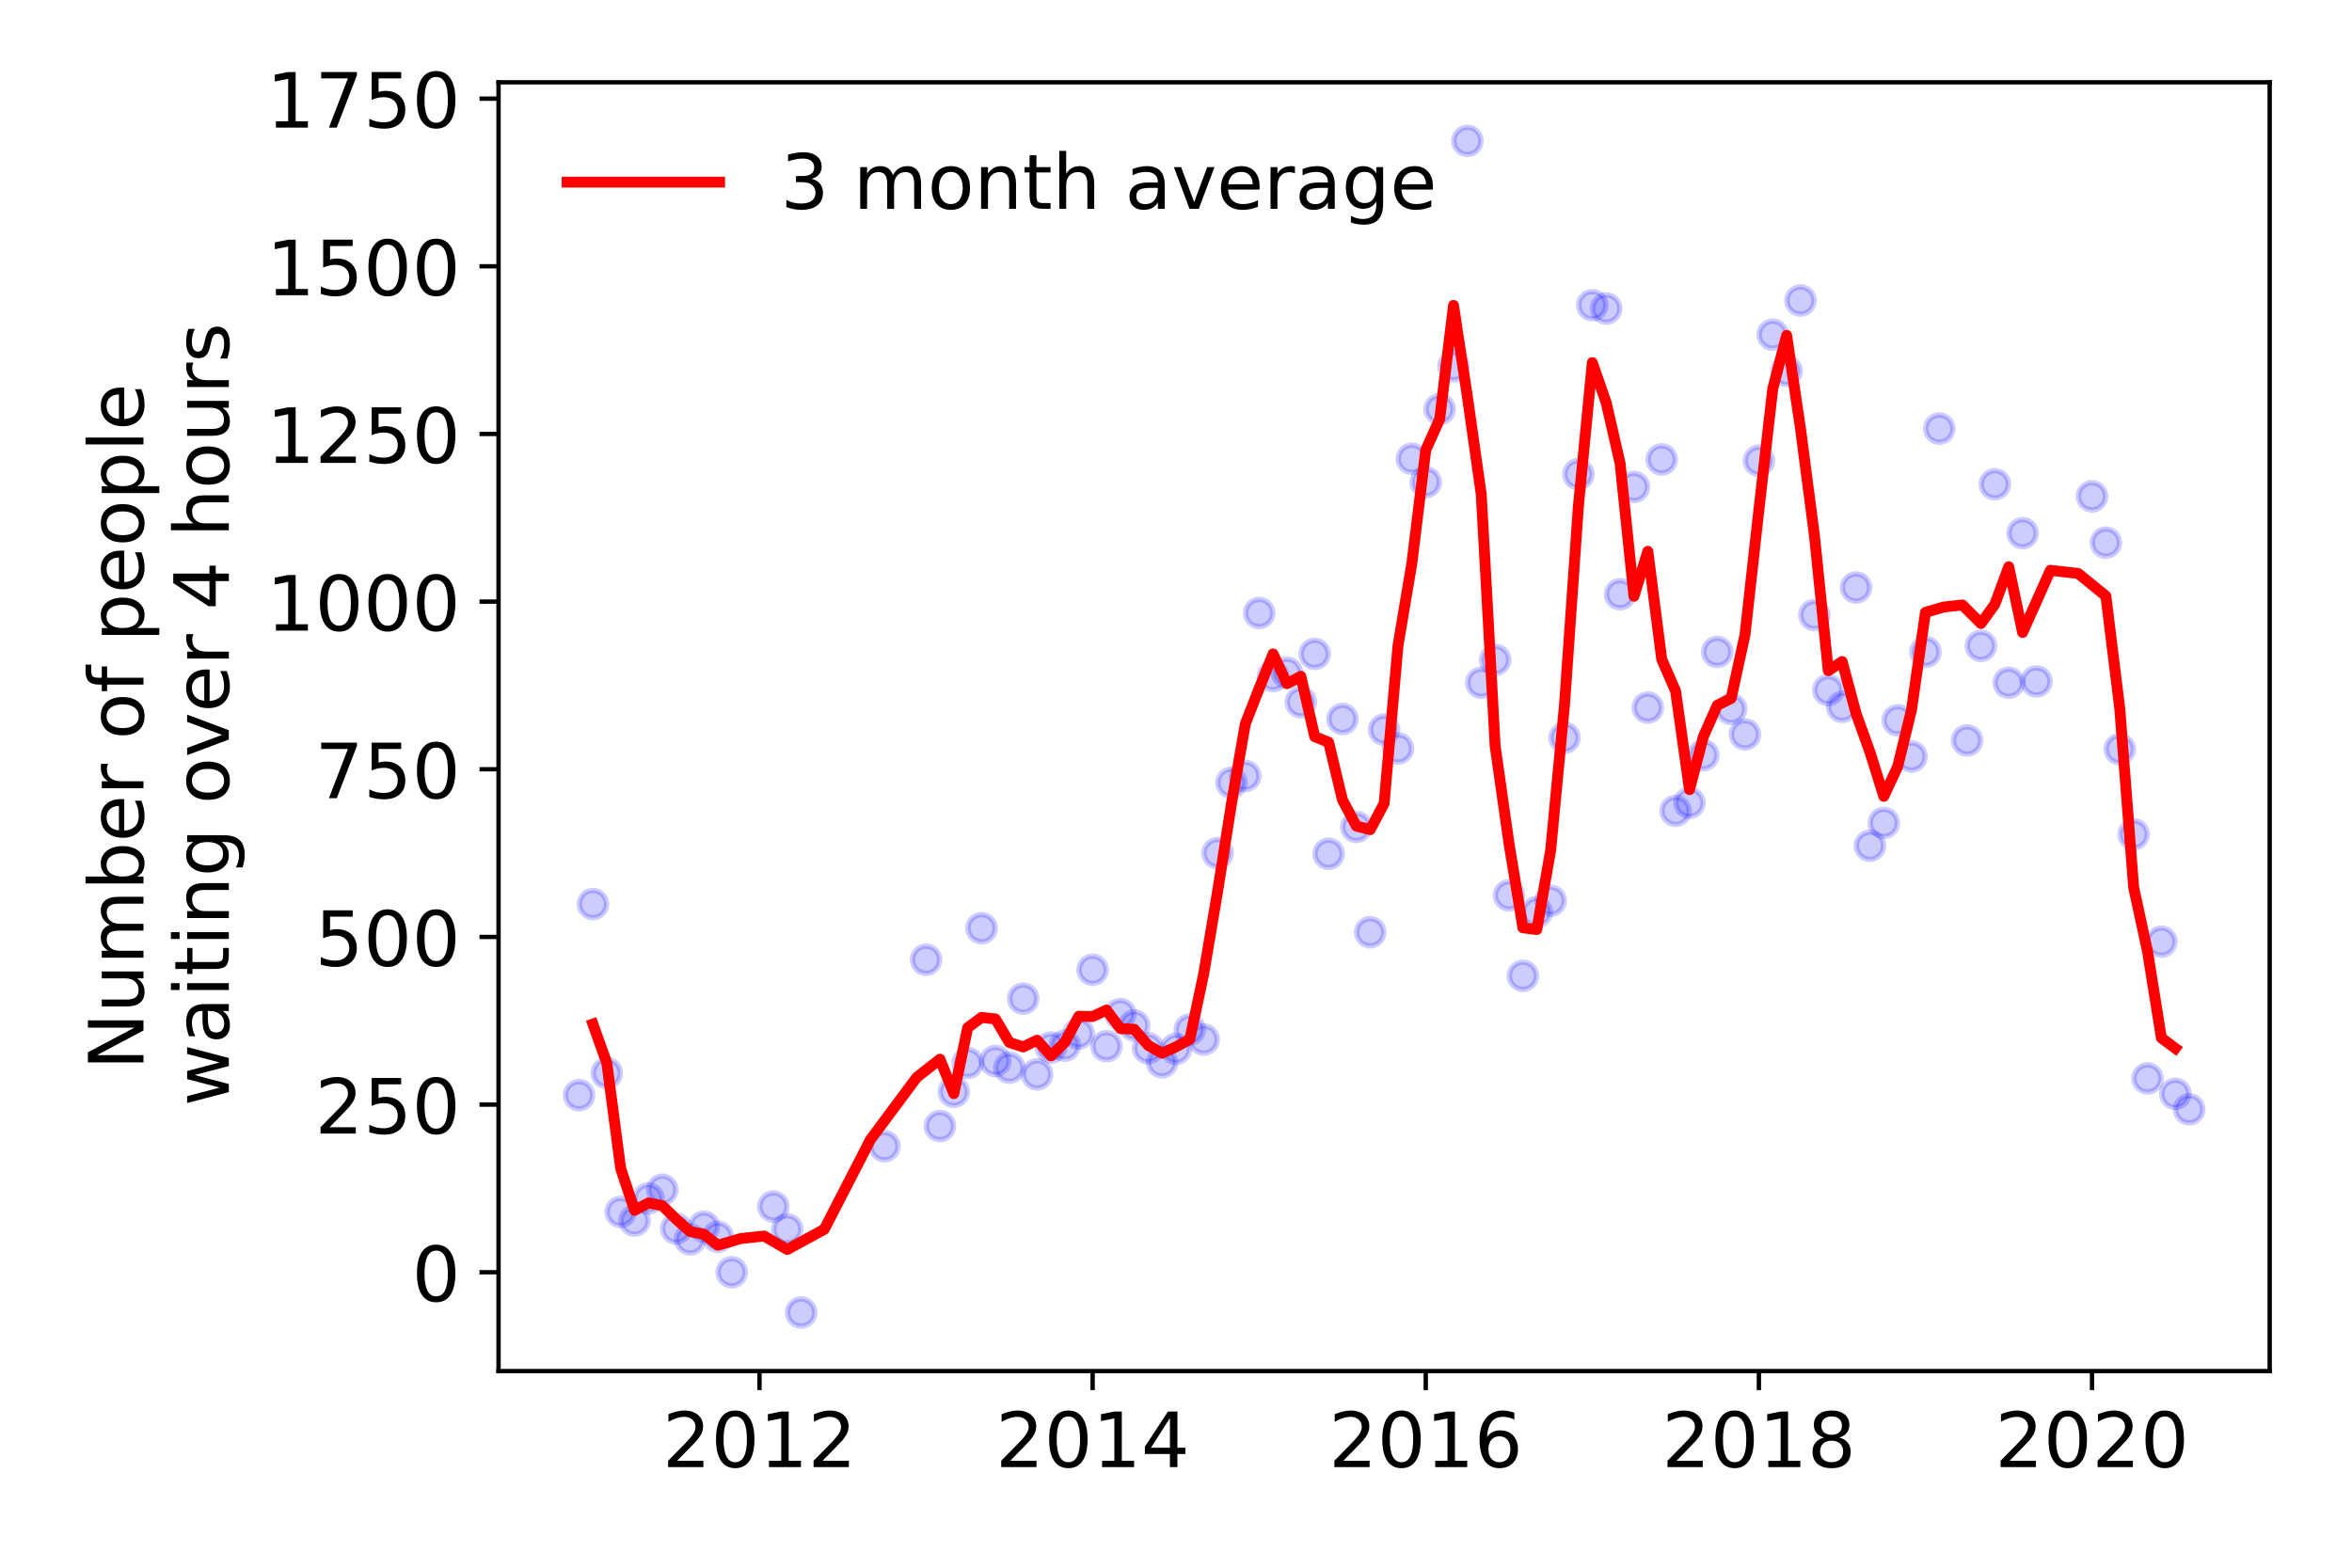 <?xml version="1.0" encoding="utf-8" standalone="no"?>
<!DOCTYPE svg PUBLIC "-//W3C//DTD SVG 1.1//EN"
  "http://www.w3.org/Graphics/SVG/1.1/DTD/svg11.dtd">
<!-- Created with matplotlib (https://matplotlib.org/) -->
<svg height="288pt" version="1.1" viewBox="0 0 432 288" width="432pt" xmlns="http://www.w3.org/2000/svg" xmlns:xlink="http://www.w3.org/1999/xlink">
 <defs>
  <style type="text/css">
*{stroke-linecap:butt;stroke-linejoin:round;}
  </style>
 </defs>
 <g id="figure_1">
  <g id="patch_1">
   <path d="M 0 288 
L 432 288 
L 432 0 
L 0 0 
z
" style="fill:#ffffff;"/>
  </g>
  <g id="axes_1">
   <g id="patch_2">
    <path d="M 91.57 251.88 
L 416.88 251.88 
L 416.88 15.12 
L 91.57 15.12 
z
" style="fill:#ffffff;"/>
   </g>
   <g id="matplotlib.axis_1">
    <g id="xtick_1">
     <g id="line2d_1">
      <defs>
       <path d="M 0 0 
L 0 3.5 
" id="m474562d655" style="stroke:#000000;stroke-width:0.8;"/>
      </defs>
      <g>
       <use style="stroke:#000000;stroke-width:0.8;" x="139.5" xlink:href="#m474562d655" y="251.88"/>
      </g>
     </g>
     <g id="text_1">
      <!-- 2012 -->
      <defs>
       <path d="M 19.188 8.297 
L 53.609 8.297 
L 53.609 0 
L 7.328 0 
L 7.328 8.297 
Q 12.938 14.109 22.625 23.891 
Q 32.328 33.688 34.812 36.531 
Q 39.547 41.844 41.422 45.531 
Q 43.312 49.219 43.312 52.781 
Q 43.312 58.594 39.234 62.25 
Q 35.156 65.922 28.609 65.922 
Q 23.969 65.922 18.812 64.312 
Q 13.672 62.703 7.812 59.422 
L 7.812 69.391 
Q 13.766 71.781 18.938 73 
Q 24.125 74.219 28.422 74.219 
Q 39.75 74.219 46.484 68.547 
Q 53.219 62.891 53.219 53.422 
Q 53.219 48.922 51.531 44.891 
Q 49.859 40.875 45.406 35.406 
Q 44.188 33.984 37.641 27.219 
Q 31.109 20.453 19.188 8.297 
z
" id="DejaVuSans-50"/>
       <path d="M 31.781 66.406 
Q 24.172 66.406 20.328 58.906 
Q 16.5 51.422 16.5 36.375 
Q 16.5 21.391 20.328 13.891 
Q 24.172 6.391 31.781 6.391 
Q 39.453 6.391 43.281 13.891 
Q 47.125 21.391 47.125 36.375 
Q 47.125 51.422 43.281 58.906 
Q 39.453 66.406 31.781 66.406 
z
M 31.781 74.219 
Q 44.047 74.219 50.516 64.516 
Q 56.984 54.828 56.984 36.375 
Q 56.984 17.969 50.516 8.266 
Q 44.047 -1.422 31.781 -1.422 
Q 19.531 -1.422 13.062 8.266 
Q 6.594 17.969 6.594 36.375 
Q 6.594 54.828 13.062 64.516 
Q 19.531 74.219 31.781 74.219 
z
" id="DejaVuSans-48"/>
       <path d="M 12.406 8.297 
L 28.516 8.297 
L 28.516 63.922 
L 10.984 60.406 
L 10.984 69.391 
L 28.422 72.906 
L 38.281 72.906 
L 38.281 8.297 
L 54.391 8.297 
L 54.391 0 
L 12.406 0 
z
" id="DejaVuSans-49"/>
      </defs>
      <g transform="translate(121.685 269.518)scale(0.14 -0.14)">
       <use xlink:href="#DejaVuSans-50"/>
       <use x="63.623" xlink:href="#DejaVuSans-48"/>
       <use x="127.246" xlink:href="#DejaVuSans-49"/>
       <use x="190.869" xlink:href="#DejaVuSans-50"/>
      </g>
     </g>
    </g>
    <g id="xtick_2">
     <g id="line2d_2">
      <g>
       <use style="stroke:#000000;stroke-width:0.8;" x="200.687" xlink:href="#m474562d655" y="251.88"/>
      </g>
     </g>
     <g id="text_2">
      <!-- 2014 -->
      <defs>
       <path d="M 37.797 64.312 
L 12.891 25.391 
L 37.797 25.391 
z
M 35.203 72.906 
L 47.609 72.906 
L 47.609 25.391 
L 58.016 25.391 
L 58.016 17.188 
L 47.609 17.188 
L 47.609 0 
L 37.797 0 
L 37.797 17.188 
L 4.891 17.188 
L 4.891 26.703 
z
" id="DejaVuSans-52"/>
      </defs>
      <g transform="translate(182.872 269.518)scale(0.14 -0.14)">
       <use xlink:href="#DejaVuSans-50"/>
       <use x="63.623" xlink:href="#DejaVuSans-48"/>
       <use x="127.246" xlink:href="#DejaVuSans-49"/>
       <use x="190.869" xlink:href="#DejaVuSans-52"/>
      </g>
     </g>
    </g>
    <g id="xtick_3">
     <g id="line2d_3">
      <g>
       <use style="stroke:#000000;stroke-width:0.8;" x="261.873" xlink:href="#m474562d655" y="251.88"/>
      </g>
     </g>
     <g id="text_3">
      <!-- 2016 -->
      <defs>
       <path d="M 33.016 40.375 
Q 26.375 40.375 22.484 35.828 
Q 18.609 31.297 18.609 23.391 
Q 18.609 15.531 22.484 10.953 
Q 26.375 6.391 33.016 6.391 
Q 39.656 6.391 43.531 10.953 
Q 47.406 15.531 47.406 23.391 
Q 47.406 31.297 43.531 35.828 
Q 39.656 40.375 33.016 40.375 
z
M 52.594 71.297 
L 52.594 62.312 
Q 48.875 64.062 45.094 64.984 
Q 41.312 65.922 37.594 65.922 
Q 27.828 65.922 22.672 59.328 
Q 17.531 52.734 16.797 39.406 
Q 19.672 43.656 24.016 45.922 
Q 28.375 48.188 33.594 48.188 
Q 44.578 48.188 50.953 41.516 
Q 57.328 34.859 57.328 23.391 
Q 57.328 12.156 50.688 5.359 
Q 44.047 -1.422 33.016 -1.422 
Q 20.359 -1.422 13.672 8.266 
Q 6.984 17.969 6.984 36.375 
Q 6.984 53.656 15.188 63.938 
Q 23.391 74.219 37.203 74.219 
Q 40.922 74.219 44.703 73.484 
Q 48.484 72.75 52.594 71.297 
z
" id="DejaVuSans-54"/>
      </defs>
      <g transform="translate(244.058 269.518)scale(0.14 -0.14)">
       <use xlink:href="#DejaVuSans-50"/>
       <use x="63.623" xlink:href="#DejaVuSans-48"/>
       <use x="127.246" xlink:href="#DejaVuSans-49"/>
       <use x="190.869" xlink:href="#DejaVuSans-54"/>
      </g>
     </g>
    </g>
    <g id="xtick_4">
     <g id="line2d_4">
      <g>
       <use style="stroke:#000000;stroke-width:0.8;" x="323.06" xlink:href="#m474562d655" y="251.88"/>
      </g>
     </g>
     <g id="text_4">
      <!-- 2018 -->
      <defs>
       <path d="M 31.781 34.625 
Q 24.75 34.625 20.719 30.859 
Q 16.703 27.094 16.703 20.516 
Q 16.703 13.922 20.719 10.156 
Q 24.75 6.391 31.781 6.391 
Q 38.812 6.391 42.859 10.172 
Q 46.922 13.969 46.922 20.516 
Q 46.922 27.094 42.891 30.859 
Q 38.875 34.625 31.781 34.625 
z
M 21.922 38.812 
Q 15.578 40.375 12.031 44.719 
Q 8.5 49.078 8.5 55.328 
Q 8.5 64.062 14.719 69.141 
Q 20.953 74.219 31.781 74.219 
Q 42.672 74.219 48.875 69.141 
Q 55.078 64.062 55.078 55.328 
Q 55.078 49.078 51.531 44.719 
Q 48 40.375 41.703 38.812 
Q 48.828 37.156 52.797 32.312 
Q 56.781 27.484 56.781 20.516 
Q 56.781 9.906 50.312 4.234 
Q 43.844 -1.422 31.781 -1.422 
Q 19.734 -1.422 13.25 4.234 
Q 6.781 9.906 6.781 20.516 
Q 6.781 27.484 10.781 32.312 
Q 14.797 37.156 21.922 38.812 
z
M 18.312 54.391 
Q 18.312 48.734 21.844 45.562 
Q 25.391 42.391 31.781 42.391 
Q 38.141 42.391 41.719 45.562 
Q 45.312 48.734 45.312 54.391 
Q 45.312 60.062 41.719 63.234 
Q 38.141 66.406 31.781 66.406 
Q 25.391 66.406 21.844 63.234 
Q 18.312 60.062 18.312 54.391 
z
" id="DejaVuSans-56"/>
      </defs>
      <g transform="translate(305.245 269.518)scale(0.14 -0.14)">
       <use xlink:href="#DejaVuSans-50"/>
       <use x="63.623" xlink:href="#DejaVuSans-48"/>
       <use x="127.246" xlink:href="#DejaVuSans-49"/>
       <use x="190.869" xlink:href="#DejaVuSans-56"/>
      </g>
     </g>
    </g>
    <g id="xtick_5">
     <g id="line2d_5">
      <g>
       <use style="stroke:#000000;stroke-width:0.8;" x="384.247" xlink:href="#m474562d655" y="251.88"/>
      </g>
     </g>
     <g id="text_5">
      <!-- 2020 -->
      <g transform="translate(366.432 269.518)scale(0.14 -0.14)">
       <use xlink:href="#DejaVuSans-50"/>
       <use x="63.623" xlink:href="#DejaVuSans-48"/>
       <use x="127.246" xlink:href="#DejaVuSans-50"/>
       <use x="190.869" xlink:href="#DejaVuSans-48"/>
      </g>
     </g>
    </g>
   </g>
   <g id="matplotlib.axis_2">
    <g id="ytick_1">
     <g id="line2d_6">
      <defs>
       <path d="M 0 0 
L -3.5 0 
" id="m8fc0e099fe" style="stroke:#000000;stroke-width:0.8;"/>
      </defs>
      <g>
       <use style="stroke:#000000;stroke-width:0.8;" x="91.57" xlink:href="#m8fc0e099fe" y="233.726"/>
      </g>
     </g>
     <g id="text_6">
      <!-- 0 -->
      <g transform="translate(75.662 239.045)scale(0.14 -0.14)">
       <use xlink:href="#DejaVuSans-48"/>
      </g>
     </g>
    </g>
    <g id="ytick_2">
     <g id="line2d_7">
      <g>
       <use style="stroke:#000000;stroke-width:0.8;" x="91.57" xlink:href="#m8fc0e099fe" y="202.925"/>
      </g>
     </g>
     <g id="text_7">
      <!-- 250 -->
      <defs>
       <path d="M 10.797 72.906 
L 49.516 72.906 
L 49.516 64.594 
L 19.828 64.594 
L 19.828 46.734 
Q 21.969 47.469 24.109 47.828 
Q 26.266 48.188 28.422 48.188 
Q 40.625 48.188 47.75 41.5 
Q 54.891 34.812 54.891 23.391 
Q 54.891 11.625 47.562 5.094 
Q 40.234 -1.422 26.906 -1.422 
Q 22.312 -1.422 17.547 -0.641 
Q 12.797 0.141 7.719 1.703 
L 7.719 11.625 
Q 12.109 9.234 16.797 8.062 
Q 21.484 6.891 26.703 6.891 
Q 35.156 6.891 40.078 11.328 
Q 45.016 15.766 45.016 23.391 
Q 45.016 31 40.078 35.438 
Q 35.156 39.891 26.703 39.891 
Q 22.75 39.891 18.812 39.016 
Q 14.891 38.141 10.797 36.281 
z
" id="DejaVuSans-53"/>
      </defs>
      <g transform="translate(57.847 208.244)scale(0.14 -0.14)">
       <use xlink:href="#DejaVuSans-50"/>
       <use x="63.623" xlink:href="#DejaVuSans-53"/>
       <use x="127.246" xlink:href="#DejaVuSans-48"/>
      </g>
     </g>
    </g>
    <g id="ytick_3">
     <g id="line2d_8">
      <g>
       <use style="stroke:#000000;stroke-width:0.8;" x="91.57" xlink:href="#m8fc0e099fe" y="172.124"/>
      </g>
     </g>
     <g id="text_8">
      <!-- 500 -->
      <g transform="translate(57.847 177.443)scale(0.14 -0.14)">
       <use xlink:href="#DejaVuSans-53"/>
       <use x="63.623" xlink:href="#DejaVuSans-48"/>
       <use x="127.246" xlink:href="#DejaVuSans-48"/>
      </g>
     </g>
    </g>
    <g id="ytick_4">
     <g id="line2d_9">
      <g>
       <use style="stroke:#000000;stroke-width:0.8;" x="91.57" xlink:href="#m8fc0e099fe" y="141.323"/>
      </g>
     </g>
     <g id="text_9">
      <!-- 750 -->
      <defs>
       <path d="M 8.203 72.906 
L 55.078 72.906 
L 55.078 68.703 
L 28.609 0 
L 18.312 0 
L 43.219 64.594 
L 8.203 64.594 
z
" id="DejaVuSans-55"/>
      </defs>
      <g transform="translate(57.847 146.642)scale(0.14 -0.14)">
       <use xlink:href="#DejaVuSans-55"/>
       <use x="63.623" xlink:href="#DejaVuSans-53"/>
       <use x="127.246" xlink:href="#DejaVuSans-48"/>
      </g>
     </g>
    </g>
    <g id="ytick_5">
     <g id="line2d_10">
      <g>
       <use style="stroke:#000000;stroke-width:0.8;" x="91.57" xlink:href="#m8fc0e099fe" y="110.523"/>
      </g>
     </g>
     <g id="text_10">
      <!-- 1000 -->
      <g transform="translate(48.94 115.841)scale(0.14 -0.14)">
       <use xlink:href="#DejaVuSans-49"/>
       <use x="63.623" xlink:href="#DejaVuSans-48"/>
       <use x="127.246" xlink:href="#DejaVuSans-48"/>
       <use x="190.869" xlink:href="#DejaVuSans-48"/>
      </g>
     </g>
    </g>
    <g id="ytick_6">
     <g id="line2d_11">
      <g>
       <use style="stroke:#000000;stroke-width:0.8;" x="91.57" xlink:href="#m8fc0e099fe" y="79.722"/>
      </g>
     </g>
     <g id="text_11">
      <!-- 1250 -->
      <g transform="translate(48.94 85.041)scale(0.14 -0.14)">
       <use xlink:href="#DejaVuSans-49"/>
       <use x="63.623" xlink:href="#DejaVuSans-50"/>
       <use x="127.246" xlink:href="#DejaVuSans-53"/>
       <use x="190.869" xlink:href="#DejaVuSans-48"/>
      </g>
     </g>
    </g>
    <g id="ytick_7">
     <g id="line2d_12">
      <g>
       <use style="stroke:#000000;stroke-width:0.8;" x="91.57" xlink:href="#m8fc0e099fe" y="48.921"/>
      </g>
     </g>
     <g id="text_12">
      <!-- 1500 -->
      <g transform="translate(48.94 54.24)scale(0.14 -0.14)">
       <use xlink:href="#DejaVuSans-49"/>
       <use x="63.623" xlink:href="#DejaVuSans-53"/>
       <use x="127.246" xlink:href="#DejaVuSans-48"/>
       <use x="190.869" xlink:href="#DejaVuSans-48"/>
      </g>
     </g>
    </g>
    <g id="ytick_8">
     <g id="line2d_13">
      <g>
       <use style="stroke:#000000;stroke-width:0.8;" x="91.57" xlink:href="#m8fc0e099fe" y="18.12"/>
      </g>
     </g>
     <g id="text_13">
      <!-- 1750 -->
      <g transform="translate(48.94 23.439)scale(0.14 -0.14)">
       <use xlink:href="#DejaVuSans-49"/>
       <use x="63.623" xlink:href="#DejaVuSans-55"/>
       <use x="127.246" xlink:href="#DejaVuSans-53"/>
       <use x="190.869" xlink:href="#DejaVuSans-48"/>
      </g>
     </g>
    </g>
    <g id="text_14">
     <!-- Number of people -->
     <defs>
      <path d="M 9.812 72.906 
L 23.094 72.906 
L 55.422 11.922 
L 55.422 72.906 
L 64.984 72.906 
L 64.984 0 
L 51.703 0 
L 19.391 60.984 
L 19.391 0 
L 9.812 0 
z
" id="DejaVuSans-78"/>
      <path d="M 8.5 21.578 
L 8.5 54.688 
L 17.484 54.688 
L 17.484 21.922 
Q 17.484 14.156 20.5 10.266 
Q 23.531 6.391 29.594 6.391 
Q 36.859 6.391 41.078 11.031 
Q 45.312 15.672 45.312 23.688 
L 45.312 54.688 
L 54.297 54.688 
L 54.297 0 
L 45.312 0 
L 45.312 8.406 
Q 42.047 3.422 37.719 1 
Q 33.406 -1.422 27.688 -1.422 
Q 18.266 -1.422 13.375 4.438 
Q 8.5 10.297 8.5 21.578 
z
M 31.109 56 
z
" id="DejaVuSans-117"/>
      <path d="M 52 44.188 
Q 55.375 50.25 60.062 53.125 
Q 64.75 56 71.094 56 
Q 79.641 56 84.281 50.016 
Q 88.922 44.047 88.922 33.016 
L 88.922 0 
L 79.891 0 
L 79.891 32.719 
Q 79.891 40.578 77.094 44.375 
Q 74.312 48.188 68.609 48.188 
Q 61.625 48.188 57.562 43.547 
Q 53.516 38.922 53.516 30.906 
L 53.516 0 
L 44.484 0 
L 44.484 32.719 
Q 44.484 40.625 41.703 44.406 
Q 38.922 48.188 33.109 48.188 
Q 26.219 48.188 22.156 43.531 
Q 18.109 38.875 18.109 30.906 
L 18.109 0 
L 9.078 0 
L 9.078 54.688 
L 18.109 54.688 
L 18.109 46.188 
Q 21.188 51.219 25.484 53.609 
Q 29.781 56 35.688 56 
Q 41.656 56 45.828 52.969 
Q 50 49.953 52 44.188 
z
" id="DejaVuSans-109"/>
      <path d="M 48.688 27.297 
Q 48.688 37.203 44.609 42.844 
Q 40.531 48.484 33.406 48.484 
Q 26.266 48.484 22.188 42.844 
Q 18.109 37.203 18.109 27.297 
Q 18.109 17.391 22.188 11.75 
Q 26.266 6.109 33.406 6.109 
Q 40.531 6.109 44.609 11.75 
Q 48.688 17.391 48.688 27.297 
z
M 18.109 46.391 
Q 20.953 51.266 25.266 53.625 
Q 29.594 56 35.594 56 
Q 45.562 56 51.781 48.094 
Q 58.016 40.188 58.016 27.297 
Q 58.016 14.406 51.781 6.484 
Q 45.562 -1.422 35.594 -1.422 
Q 29.594 -1.422 25.266 0.953 
Q 20.953 3.328 18.109 8.203 
L 18.109 0 
L 9.078 0 
L 9.078 75.984 
L 18.109 75.984 
z
" id="DejaVuSans-98"/>
      <path d="M 56.203 29.594 
L 56.203 25.203 
L 14.891 25.203 
Q 15.484 15.922 20.484 11.062 
Q 25.484 6.203 34.422 6.203 
Q 39.594 6.203 44.453 7.469 
Q 49.312 8.734 54.109 11.281 
L 54.109 2.781 
Q 49.266 0.734 44.188 -0.344 
Q 39.109 -1.422 33.891 -1.422 
Q 20.797 -1.422 13.156 6.188 
Q 5.516 13.812 5.516 26.812 
Q 5.516 40.234 12.766 48.109 
Q 20.016 56 32.328 56 
Q 43.359 56 49.781 48.891 
Q 56.203 41.797 56.203 29.594 
z
M 47.219 32.234 
Q 47.125 39.594 43.094 43.984 
Q 39.062 48.391 32.422 48.391 
Q 24.906 48.391 20.391 44.141 
Q 15.875 39.891 15.188 32.172 
z
" id="DejaVuSans-101"/>
      <path d="M 41.109 46.297 
Q 39.594 47.172 37.812 47.578 
Q 36.031 48 33.891 48 
Q 26.266 48 22.188 43.047 
Q 18.109 38.094 18.109 28.812 
L 18.109 0 
L 9.078 0 
L 9.078 54.688 
L 18.109 54.688 
L 18.109 46.188 
Q 20.953 51.172 25.484 53.578 
Q 30.031 56 36.531 56 
Q 37.453 56 38.578 55.875 
Q 39.703 55.766 41.062 55.516 
z
" id="DejaVuSans-114"/>
      <path id="DejaVuSans-32"/>
      <path d="M 30.609 48.391 
Q 23.391 48.391 19.188 42.75 
Q 14.984 37.109 14.984 27.297 
Q 14.984 17.484 19.156 11.844 
Q 23.344 6.203 30.609 6.203 
Q 37.797 6.203 41.984 11.859 
Q 46.188 17.531 46.188 27.297 
Q 46.188 37.016 41.984 42.703 
Q 37.797 48.391 30.609 48.391 
z
M 30.609 56 
Q 42.328 56 49.016 48.375 
Q 55.719 40.766 55.719 27.297 
Q 55.719 13.875 49.016 6.219 
Q 42.328 -1.422 30.609 -1.422 
Q 18.844 -1.422 12.172 6.219 
Q 5.516 13.875 5.516 27.297 
Q 5.516 40.766 12.172 48.375 
Q 18.844 56 30.609 56 
z
" id="DejaVuSans-111"/>
      <path d="M 37.109 75.984 
L 37.109 68.5 
L 28.516 68.5 
Q 23.688 68.5 21.797 66.547 
Q 19.922 64.594 19.922 59.516 
L 19.922 54.688 
L 34.719 54.688 
L 34.719 47.703 
L 19.922 47.703 
L 19.922 0 
L 10.891 0 
L 10.891 47.703 
L 2.297 47.703 
L 2.297 54.688 
L 10.891 54.688 
L 10.891 58.5 
Q 10.891 67.625 15.141 71.797 
Q 19.391 75.984 28.609 75.984 
z
" id="DejaVuSans-102"/>
      <path d="M 18.109 8.203 
L 18.109 -20.797 
L 9.078 -20.797 
L 9.078 54.688 
L 18.109 54.688 
L 18.109 46.391 
Q 20.953 51.266 25.266 53.625 
Q 29.594 56 35.594 56 
Q 45.562 56 51.781 48.094 
Q 58.016 40.188 58.016 27.297 
Q 58.016 14.406 51.781 6.484 
Q 45.562 -1.422 35.594 -1.422 
Q 29.594 -1.422 25.266 0.953 
Q 20.953 3.328 18.109 8.203 
z
M 48.688 27.297 
Q 48.688 37.203 44.609 42.844 
Q 40.531 48.484 33.406 48.484 
Q 26.266 48.484 22.188 42.844 
Q 18.109 37.203 18.109 27.297 
Q 18.109 17.391 22.188 11.75 
Q 26.266 6.109 33.406 6.109 
Q 40.531 6.109 44.609 11.75 
Q 48.688 17.391 48.688 27.297 
z
" id="DejaVuSans-112"/>
      <path d="M 9.422 75.984 
L 18.406 75.984 
L 18.406 0 
L 9.422 0 
z
" id="DejaVuSans-108"/>
     </defs>
     <g transform="translate(26.352 196.547)rotate(-90)scale(0.14 -0.14)">
      <use xlink:href="#DejaVuSans-78"/>
      <use x="74.805" xlink:href="#DejaVuSans-117"/>
      <use x="138.184" xlink:href="#DejaVuSans-109"/>
      <use x="235.596" xlink:href="#DejaVuSans-98"/>
      <use x="299.072" xlink:href="#DejaVuSans-101"/>
      <use x="360.596" xlink:href="#DejaVuSans-114"/>
      <use x="401.709" xlink:href="#DejaVuSans-32"/>
      <use x="433.496" xlink:href="#DejaVuSans-111"/>
      <use x="494.678" xlink:href="#DejaVuSans-102"/>
      <use x="529.883" xlink:href="#DejaVuSans-32"/>
      <use x="561.67" xlink:href="#DejaVuSans-112"/>
      <use x="625.146" xlink:href="#DejaVuSans-101"/>
      <use x="686.67" xlink:href="#DejaVuSans-111"/>
      <use x="747.852" xlink:href="#DejaVuSans-112"/>
      <use x="811.328" xlink:href="#DejaVuSans-108"/>
      <use x="839.111" xlink:href="#DejaVuSans-101"/>
     </g>
     <!--  waiting over 4 hours -->
     <defs>
      <path d="M 4.203 54.688 
L 13.188 54.688 
L 24.422 12.016 
L 35.594 54.688 
L 46.188 54.688 
L 57.422 12.016 
L 68.609 54.688 
L 77.594 54.688 
L 63.281 0 
L 52.688 0 
L 40.922 44.828 
L 29.109 0 
L 18.5 0 
z
" id="DejaVuSans-119"/>
      <path d="M 34.281 27.484 
Q 23.391 27.484 19.188 25 
Q 14.984 22.516 14.984 16.5 
Q 14.984 11.719 18.141 8.906 
Q 21.297 6.109 26.703 6.109 
Q 34.188 6.109 38.703 11.406 
Q 43.219 16.703 43.219 25.484 
L 43.219 27.484 
z
M 52.203 31.203 
L 52.203 0 
L 43.219 0 
L 43.219 8.297 
Q 40.141 3.328 35.547 0.953 
Q 30.953 -1.422 24.312 -1.422 
Q 15.922 -1.422 10.953 3.297 
Q 6 8.016 6 15.922 
Q 6 25.141 12.172 29.828 
Q 18.359 34.516 30.609 34.516 
L 43.219 34.516 
L 43.219 35.406 
Q 43.219 41.609 39.141 45 
Q 35.062 48.391 27.688 48.391 
Q 23 48.391 18.547 47.266 
Q 14.109 46.141 10.016 43.891 
L 10.016 52.203 
Q 14.938 54.109 19.578 55.047 
Q 24.219 56 28.609 56 
Q 40.484 56 46.344 49.844 
Q 52.203 43.703 52.203 31.203 
z
" id="DejaVuSans-97"/>
      <path d="M 9.422 54.688 
L 18.406 54.688 
L 18.406 0 
L 9.422 0 
z
M 9.422 75.984 
L 18.406 75.984 
L 18.406 64.594 
L 9.422 64.594 
z
" id="DejaVuSans-105"/>
      <path d="M 18.312 70.219 
L 18.312 54.688 
L 36.812 54.688 
L 36.812 47.703 
L 18.312 47.703 
L 18.312 18.016 
Q 18.312 11.328 20.141 9.422 
Q 21.969 7.516 27.594 7.516 
L 36.812 7.516 
L 36.812 0 
L 27.594 0 
Q 17.188 0 13.234 3.875 
Q 9.281 7.766 9.281 18.016 
L 9.281 47.703 
L 2.688 47.703 
L 2.688 54.688 
L 9.281 54.688 
L 9.281 70.219 
z
" id="DejaVuSans-116"/>
      <path d="M 54.891 33.016 
L 54.891 0 
L 45.906 0 
L 45.906 32.719 
Q 45.906 40.484 42.875 44.328 
Q 39.844 48.188 33.797 48.188 
Q 26.516 48.188 22.312 43.547 
Q 18.109 38.922 18.109 30.906 
L 18.109 0 
L 9.078 0 
L 9.078 54.688 
L 18.109 54.688 
L 18.109 46.188 
Q 21.344 51.125 25.703 53.562 
Q 30.078 56 35.797 56 
Q 45.219 56 50.047 50.172 
Q 54.891 44.344 54.891 33.016 
z
" id="DejaVuSans-110"/>
      <path d="M 45.406 27.984 
Q 45.406 37.75 41.375 43.109 
Q 37.359 48.484 30.078 48.484 
Q 22.859 48.484 18.828 43.109 
Q 14.797 37.75 14.797 27.984 
Q 14.797 18.266 18.828 12.891 
Q 22.859 7.516 30.078 7.516 
Q 37.359 7.516 41.375 12.891 
Q 45.406 18.266 45.406 27.984 
z
M 54.391 6.781 
Q 54.391 -7.172 48.188 -13.984 
Q 42 -20.797 29.203 -20.797 
Q 24.469 -20.797 20.266 -20.094 
Q 16.062 -19.391 12.109 -17.922 
L 12.109 -9.188 
Q 16.062 -11.328 19.922 -12.344 
Q 23.781 -13.375 27.781 -13.375 
Q 36.625 -13.375 41.016 -8.766 
Q 45.406 -4.156 45.406 5.172 
L 45.406 9.625 
Q 42.625 4.781 38.281 2.391 
Q 33.938 0 27.875 0 
Q 17.828 0 11.672 7.656 
Q 5.516 15.328 5.516 27.984 
Q 5.516 40.672 11.672 48.328 
Q 17.828 56 27.875 56 
Q 33.938 56 38.281 53.609 
Q 42.625 51.219 45.406 46.391 
L 45.406 54.688 
L 54.391 54.688 
z
" id="DejaVuSans-103"/>
      <path d="M 2.984 54.688 
L 12.5 54.688 
L 29.594 8.797 
L 46.688 54.688 
L 56.203 54.688 
L 35.688 0 
L 23.484 0 
z
" id="DejaVuSans-118"/>
      <path d="M 54.891 33.016 
L 54.891 0 
L 45.906 0 
L 45.906 32.719 
Q 45.906 40.484 42.875 44.328 
Q 39.844 48.188 33.797 48.188 
Q 26.516 48.188 22.312 43.547 
Q 18.109 38.922 18.109 30.906 
L 18.109 0 
L 9.078 0 
L 9.078 75.984 
L 18.109 75.984 
L 18.109 46.188 
Q 21.344 51.125 25.703 53.562 
Q 30.078 56 35.797 56 
Q 45.219 56 50.047 50.172 
Q 54.891 44.344 54.891 33.016 
z
" id="DejaVuSans-104"/>
      <path d="M 44.281 53.078 
L 44.281 44.578 
Q 40.484 46.531 36.375 47.5 
Q 32.281 48.484 27.875 48.484 
Q 21.188 48.484 17.844 46.438 
Q 14.5 44.391 14.5 40.281 
Q 14.5 37.156 16.891 35.375 
Q 19.281 33.594 26.516 31.984 
L 29.594 31.297 
Q 39.156 29.25 43.188 25.516 
Q 47.219 21.781 47.219 15.094 
Q 47.219 7.469 41.188 3.016 
Q 35.156 -1.422 24.609 -1.422 
Q 20.219 -1.422 15.453 -0.562 
Q 10.688 0.297 5.422 2 
L 5.422 11.281 
Q 10.406 8.688 15.234 7.391 
Q 20.062 6.109 24.812 6.109 
Q 31.156 6.109 34.562 8.281 
Q 37.984 10.453 37.984 14.406 
Q 37.984 18.062 35.516 20.016 
Q 33.062 21.969 24.703 23.781 
L 21.578 24.516 
Q 13.234 26.266 9.516 29.906 
Q 5.812 33.547 5.812 39.891 
Q 5.812 47.609 11.281 51.797 
Q 16.75 56 26.812 56 
Q 31.781 56 36.172 55.266 
Q 40.578 54.547 44.281 53.078 
z
" id="DejaVuSans-115"/>
     </defs>
     <g transform="translate(42.028 207.672)rotate(-90)scale(0.14 -0.14)">
      <use xlink:href="#DejaVuSans-32"/>
      <use x="31.787" xlink:href="#DejaVuSans-119"/>
      <use x="113.574" xlink:href="#DejaVuSans-97"/>
      <use x="174.854" xlink:href="#DejaVuSans-105"/>
      <use x="202.637" xlink:href="#DejaVuSans-116"/>
      <use x="241.846" xlink:href="#DejaVuSans-105"/>
      <use x="269.629" xlink:href="#DejaVuSans-110"/>
      <use x="333.008" xlink:href="#DejaVuSans-103"/>
      <use x="396.484" xlink:href="#DejaVuSans-32"/>
      <use x="428.271" xlink:href="#DejaVuSans-111"/>
      <use x="489.453" xlink:href="#DejaVuSans-118"/>
      <use x="548.633" xlink:href="#DejaVuSans-101"/>
      <use x="610.156" xlink:href="#DejaVuSans-114"/>
      <use x="651.27" xlink:href="#DejaVuSans-32"/>
      <use x="683.057" xlink:href="#DejaVuSans-52"/>
      <use x="746.68" xlink:href="#DejaVuSans-32"/>
      <use x="778.467" xlink:href="#DejaVuSans-104"/>
      <use x="841.846" xlink:href="#DejaVuSans-111"/>
      <use x="903.027" xlink:href="#DejaVuSans-117"/>
      <use x="966.406" xlink:href="#DejaVuSans-114"/>
      <use x="1007.52" xlink:href="#DejaVuSans-115"/>
     </g>
    </g>
   </g>
   <g id="line2d_14">
    <defs>
     <path d="M 0 2.5 
C 0.663 2.5 1.299 2.237 1.768 1.768 
C 2.237 1.299 2.5 0.663 2.5 0 
C 2.5 -0.663 2.237 -1.299 1.768 -1.768 
C 1.299 -2.237 0.663 -2.5 0 -2.5 
C -0.663 -2.5 -1.299 -2.237 -1.768 -1.768 
C -2.237 -1.299 -2.5 -0.663 -2.5 0 
C -2.5 0.663 -2.237 1.299 -1.768 1.768 
C -1.299 2.237 -0.663 2.5 0 2.5 
z
" id="m0509796181" style="stroke:#0000ff;stroke-opacity:0.2;"/>
    </defs>
    <g clip-path="url(#p4ff0bbedc6)">
     <use style="fill:#0000ff;fill-opacity:0.2;stroke:#0000ff;stroke-opacity:0.2;" x="402.093" xlink:href="#m0509796181" y="203.788"/>
     <use style="fill:#0000ff;fill-opacity:0.2;stroke:#0000ff;stroke-opacity:0.2;" x="399.544" xlink:href="#m0509796181" y="200.954"/>
     <use style="fill:#0000ff;fill-opacity:0.2;stroke:#0000ff;stroke-opacity:0.2;" x="396.994" xlink:href="#m0509796181" y="172.987"/>
     <use style="fill:#0000ff;fill-opacity:0.2;stroke:#0000ff;stroke-opacity:0.2;" x="394.445" xlink:href="#m0509796181" y="198.12"/>
     <use style="fill:#0000ff;fill-opacity:0.2;stroke:#0000ff;stroke-opacity:0.2;" x="391.895" xlink:href="#m0509796181" y="153.274"/>
     <use style="fill:#0000ff;fill-opacity:0.2;stroke:#0000ff;stroke-opacity:0.2;" x="389.346" xlink:href="#m0509796181" y="137.627"/>
     <use style="fill:#0000ff;fill-opacity:0.2;stroke:#0000ff;stroke-opacity:0.2;" x="386.796" xlink:href="#m0509796181" y="99.681"/>
     <use style="fill:#0000ff;fill-opacity:0.2;stroke:#0000ff;stroke-opacity:0.2;" x="384.247" xlink:href="#m0509796181" y="91.18"/>
     <use style="fill:#0000ff;fill-opacity:0.2;stroke:#0000ff;stroke-opacity:0.2;" x="374.049" xlink:href="#m0509796181" y="125.184"/>
     <use style="fill:#0000ff;fill-opacity:0.2;stroke:#0000ff;stroke-opacity:0.2;" x="371.5" xlink:href="#m0509796181" y="97.956"/>
     <use style="fill:#0000ff;fill-opacity:0.2;stroke:#0000ff;stroke-opacity:0.2;" x="368.95" xlink:href="#m0509796181" y="125.43"/>
     <use style="fill:#0000ff;fill-opacity:0.2;stroke:#0000ff;stroke-opacity:0.2;" x="366.401" xlink:href="#m0509796181" y="88.962"/>
     <use style="fill:#0000ff;fill-opacity:0.2;stroke:#0000ff;stroke-opacity:0.2;" x="363.851" xlink:href="#m0509796181" y="118.654"/>
     <use style="fill:#0000ff;fill-opacity:0.2;stroke:#0000ff;stroke-opacity:0.2;" x="361.302" xlink:href="#m0509796181" y="136.026"/>
     <use style="fill:#0000ff;fill-opacity:0.2;stroke:#0000ff;stroke-opacity:0.2;" x="356.203" xlink:href="#m0509796181" y="78.736"/>
     <use style="fill:#0000ff;fill-opacity:0.2;stroke:#0000ff;stroke-opacity:0.2;" x="353.654" xlink:href="#m0509796181" y="119.763"/>
     <use style="fill:#0000ff;fill-opacity:0.2;stroke:#0000ff;stroke-opacity:0.2;" x="351.104" xlink:href="#m0509796181" y="138.983"/>
     <use style="fill:#0000ff;fill-opacity:0.2;stroke:#0000ff;stroke-opacity:0.2;" x="348.555" xlink:href="#m0509796181" y="132.33"/>
     <use style="fill:#0000ff;fill-opacity:0.2;stroke:#0000ff;stroke-opacity:0.2;" x="346.005" xlink:href="#m0509796181" y="151.18"/>
     <use style="fill:#0000ff;fill-opacity:0.2;stroke:#0000ff;stroke-opacity:0.2;" x="343.456" xlink:href="#m0509796181" y="155.369"/>
     <use style="fill:#0000ff;fill-opacity:0.2;stroke:#0000ff;stroke-opacity:0.2;" x="340.906" xlink:href="#m0509796181" y="107.935"/>
     <use style="fill:#0000ff;fill-opacity:0.2;stroke:#0000ff;stroke-opacity:0.2;" x="338.357" xlink:href="#m0509796181" y="129.865"/>
     <use style="fill:#0000ff;fill-opacity:0.2;stroke:#0000ff;stroke-opacity:0.2;" x="335.807" xlink:href="#m0509796181" y="126.785"/>
     <use style="fill:#0000ff;fill-opacity:0.2;stroke:#0000ff;stroke-opacity:0.2;" x="333.258" xlink:href="#m0509796181" y="112.987"/>
     <use style="fill:#0000ff;fill-opacity:0.2;stroke:#0000ff;stroke-opacity:0.2;" x="330.709" xlink:href="#m0509796181" y="55.204"/>
     <use style="fill:#0000ff;fill-opacity:0.2;stroke:#0000ff;stroke-opacity:0.2;" x="328.159" xlink:href="#m0509796181" y="68.141"/>
     <use style="fill:#0000ff;fill-opacity:0.2;stroke:#0000ff;stroke-opacity:0.2;" x="325.61" xlink:href="#m0509796181" y="61.488"/>
     <use style="fill:#0000ff;fill-opacity:0.2;stroke:#0000ff;stroke-opacity:0.2;" x="323.06" xlink:href="#m0509796181" y="84.65"/>
     <use style="fill:#0000ff;fill-opacity:0.2;stroke:#0000ff;stroke-opacity:0.2;" x="320.511" xlink:href="#m0509796181" y="134.917"/>
     <use style="fill:#0000ff;fill-opacity:0.2;stroke:#0000ff;stroke-opacity:0.2;" x="317.961" xlink:href="#m0509796181" y="130.235"/>
     <use style="fill:#0000ff;fill-opacity:0.2;stroke:#0000ff;stroke-opacity:0.2;" x="315.412" xlink:href="#m0509796181" y="119.763"/>
     <use style="fill:#0000ff;fill-opacity:0.2;stroke:#0000ff;stroke-opacity:0.2;" x="312.862" xlink:href="#m0509796181" y="138.736"/>
     <use style="fill:#0000ff;fill-opacity:0.2;stroke:#0000ff;stroke-opacity:0.2;" x="310.313" xlink:href="#m0509796181" y="147.484"/>
     <use style="fill:#0000ff;fill-opacity:0.2;stroke:#0000ff;stroke-opacity:0.2;" x="307.763" xlink:href="#m0509796181" y="148.962"/>
     <use style="fill:#0000ff;fill-opacity:0.2;stroke:#0000ff;stroke-opacity:0.2;" x="305.214" xlink:href="#m0509796181" y="84.403"/>
     <use style="fill:#0000ff;fill-opacity:0.2;stroke:#0000ff;stroke-opacity:0.2;" x="302.665" xlink:href="#m0509796181" y="129.989"/>
     <use style="fill:#0000ff;fill-opacity:0.2;stroke:#0000ff;stroke-opacity:0.2;" x="300.115" xlink:href="#m0509796181" y="89.455"/>
     <use style="fill:#0000ff;fill-opacity:0.2;stroke:#0000ff;stroke-opacity:0.2;" x="297.566" xlink:href="#m0509796181" y="109.167"/>
     <use style="fill:#0000ff;fill-opacity:0.2;stroke:#0000ff;stroke-opacity:0.2;" x="295.016" xlink:href="#m0509796181" y="56.683"/>
     <use style="fill:#0000ff;fill-opacity:0.2;stroke:#0000ff;stroke-opacity:0.2;" x="292.467" xlink:href="#m0509796181" y="56.067"/>
     <use style="fill:#0000ff;fill-opacity:0.2;stroke:#0000ff;stroke-opacity:0.2;" x="289.917" xlink:href="#m0509796181" y="87.114"/>
     <use style="fill:#0000ff;fill-opacity:0.2;stroke:#0000ff;stroke-opacity:0.2;" x="287.368" xlink:href="#m0509796181" y="135.533"/>
     <use style="fill:#0000ff;fill-opacity:0.2;stroke:#0000ff;stroke-opacity:0.2;" x="284.818" xlink:href="#m0509796181" y="165.471"/>
     <use style="fill:#0000ff;fill-opacity:0.2;stroke:#0000ff;stroke-opacity:0.2;" x="282.269" xlink:href="#m0509796181" y="167.566"/>
     <use style="fill:#0000ff;fill-opacity:0.2;stroke:#0000ff;stroke-opacity:0.2;" x="279.72" xlink:href="#m0509796181" y="179.27"/>
     <use style="fill:#0000ff;fill-opacity:0.2;stroke:#0000ff;stroke-opacity:0.2;" x="277.17" xlink:href="#m0509796181" y="164.486"/>
     <use style="fill:#0000ff;fill-opacity:0.2;stroke:#0000ff;stroke-opacity:0.2;" x="274.621" xlink:href="#m0509796181" y="121.241"/>
     <use style="fill:#0000ff;fill-opacity:0.2;stroke:#0000ff;stroke-opacity:0.2;" x="272.071" xlink:href="#m0509796181" y="125.43"/>
     <use style="fill:#0000ff;fill-opacity:0.2;stroke:#0000ff;stroke-opacity:0.2;" x="269.522" xlink:href="#m0509796181" y="25.882"/>
     <use style="fill:#0000ff;fill-opacity:0.2;stroke:#0000ff;stroke-opacity:0.2;" x="266.972" xlink:href="#m0509796181" y="67.278"/>
     <use style="fill:#0000ff;fill-opacity:0.2;stroke:#0000ff;stroke-opacity:0.2;" x="264.423" xlink:href="#m0509796181" y="75.163"/>
     <use style="fill:#0000ff;fill-opacity:0.2;stroke:#0000ff;stroke-opacity:0.2;" x="261.873" xlink:href="#m0509796181" y="88.592"/>
     <use style="fill:#0000ff;fill-opacity:0.2;stroke:#0000ff;stroke-opacity:0.2;" x="259.324" xlink:href="#m0509796181" y="84.28"/>
     <use style="fill:#0000ff;fill-opacity:0.2;stroke:#0000ff;stroke-opacity:0.2;" x="256.774" xlink:href="#m0509796181" y="137.504"/>
     <use style="fill:#0000ff;fill-opacity:0.2;stroke:#0000ff;stroke-opacity:0.2;" x="254.225" xlink:href="#m0509796181" y="134.054"/>
     <use style="fill:#0000ff;fill-opacity:0.2;stroke:#0000ff;stroke-opacity:0.2;" x="251.676" xlink:href="#m0509796181" y="171.262"/>
     <use style="fill:#0000ff;fill-opacity:0.2;stroke:#0000ff;stroke-opacity:0.2;" x="249.126" xlink:href="#m0509796181" y="151.919"/>
     <use style="fill:#0000ff;fill-opacity:0.2;stroke:#0000ff;stroke-opacity:0.2;" x="246.577" xlink:href="#m0509796181" y="132.083"/>
     <use style="fill:#0000ff;fill-opacity:0.2;stroke:#0000ff;stroke-opacity:0.2;" x="244.027" xlink:href="#m0509796181" y="156.847"/>
     <use style="fill:#0000ff;fill-opacity:0.2;stroke:#0000ff;stroke-opacity:0.2;" x="241.478" xlink:href="#m0509796181" y="120.132"/>
     <use style="fill:#0000ff;fill-opacity:0.2;stroke:#0000ff;stroke-opacity:0.2;" x="238.928" xlink:href="#m0509796181" y="129.003"/>
     <use style="fill:#0000ff;fill-opacity:0.2;stroke:#0000ff;stroke-opacity:0.2;" x="236.379" xlink:href="#m0509796181" y="123.582"/>
     <use style="fill:#0000ff;fill-opacity:0.2;stroke:#0000ff;stroke-opacity:0.2;" x="233.829" xlink:href="#m0509796181" y="124.198"/>
     <use style="fill:#0000ff;fill-opacity:0.2;stroke:#0000ff;stroke-opacity:0.2;" x="231.28" xlink:href="#m0509796181" y="112.617"/>
     <use style="fill:#0000ff;fill-opacity:0.2;stroke:#0000ff;stroke-opacity:0.2;" x="228.73" xlink:href="#m0509796181" y="142.555"/>
     <use style="fill:#0000ff;fill-opacity:0.2;stroke:#0000ff;stroke-opacity:0.2;" x="226.181" xlink:href="#m0509796181" y="143.787"/>
     <use style="fill:#0000ff;fill-opacity:0.2;stroke:#0000ff;stroke-opacity:0.2;" x="223.632" xlink:href="#m0509796181" y="156.724"/>
     <use style="fill:#0000ff;fill-opacity:0.2;stroke:#0000ff;stroke-opacity:0.2;" x="221.082" xlink:href="#m0509796181" y="190.974"/>
     <use style="fill:#0000ff;fill-opacity:0.2;stroke:#0000ff;stroke-opacity:0.2;" x="218.533" xlink:href="#m0509796181" y="189.126"/>
     <use style="fill:#0000ff;fill-opacity:0.2;stroke:#0000ff;stroke-opacity:0.2;" x="215.983" xlink:href="#m0509796181" y="192.699"/>
     <use style="fill:#0000ff;fill-opacity:0.2;stroke:#0000ff;stroke-opacity:0.2;" x="213.434" xlink:href="#m0509796181" y="195.163"/>
     <use style="fill:#0000ff;fill-opacity:0.2;stroke:#0000ff;stroke-opacity:0.2;" x="210.884" xlink:href="#m0509796181" y="192.576"/>
     <use style="fill:#0000ff;fill-opacity:0.2;stroke:#0000ff;stroke-opacity:0.2;" x="208.335" xlink:href="#m0509796181" y="188.387"/>
     <use style="fill:#0000ff;fill-opacity:0.2;stroke:#0000ff;stroke-opacity:0.2;" x="205.785" xlink:href="#m0509796181" y="186.293"/>
     <use style="fill:#0000ff;fill-opacity:0.2;stroke:#0000ff;stroke-opacity:0.2;" x="203.236" xlink:href="#m0509796181" y="192.206"/>
     <use style="fill:#0000ff;fill-opacity:0.2;stroke:#0000ff;stroke-opacity:0.2;" x="200.687" xlink:href="#m0509796181" y="178.161"/>
     <use style="fill:#0000ff;fill-opacity:0.2;stroke:#0000ff;stroke-opacity:0.2;" x="198.137" xlink:href="#m0509796181" y="189.866"/>
     <use style="fill:#0000ff;fill-opacity:0.2;stroke:#0000ff;stroke-opacity:0.2;" x="195.588" xlink:href="#m0509796181" y="192.083"/>
     <use style="fill:#0000ff;fill-opacity:0.2;stroke:#0000ff;stroke-opacity:0.2;" x="193.038" xlink:href="#m0509796181" y="192.453"/>
     <use style="fill:#0000ff;fill-opacity:0.2;stroke:#0000ff;stroke-opacity:0.2;" x="190.489" xlink:href="#m0509796181" y="197.381"/>
     <use style="fill:#0000ff;fill-opacity:0.2;stroke:#0000ff;stroke-opacity:0.2;" x="187.939" xlink:href="#m0509796181" y="183.459"/>
     <use style="fill:#0000ff;fill-opacity:0.2;stroke:#0000ff;stroke-opacity:0.2;" x="185.39" xlink:href="#m0509796181" y="196.149"/>
     <use style="fill:#0000ff;fill-opacity:0.2;stroke:#0000ff;stroke-opacity:0.2;" x="182.84" xlink:href="#m0509796181" y="194.917"/>
     <use style="fill:#0000ff;fill-opacity:0.2;stroke:#0000ff;stroke-opacity:0.2;" x="180.291" xlink:href="#m0509796181" y="170.523"/>
     <use style="fill:#0000ff;fill-opacity:0.2;stroke:#0000ff;stroke-opacity:0.2;" x="177.741" xlink:href="#m0509796181" y="195.287"/>
     <use style="fill:#0000ff;fill-opacity:0.2;stroke:#0000ff;stroke-opacity:0.2;" x="175.192" xlink:href="#m0509796181" y="200.584"/>
     <use style="fill:#0000ff;fill-opacity:0.2;stroke:#0000ff;stroke-opacity:0.2;" x="172.643" xlink:href="#m0509796181" y="206.868"/>
     <use style="fill:#0000ff;fill-opacity:0.2;stroke:#0000ff;stroke-opacity:0.2;" x="170.093" xlink:href="#m0509796181" y="176.313"/>
     <use style="fill:#0000ff;fill-opacity:0.2;stroke:#0000ff;stroke-opacity:0.2;" x="162.445" xlink:href="#m0509796181" y="210.564"/>
     <use style="fill:#0000ff;fill-opacity:0.2;stroke:#0000ff;stroke-opacity:0.2;" x="147.148" xlink:href="#m0509796181" y="241.118"/>
     <use style="fill:#0000ff;fill-opacity:0.2;stroke:#0000ff;stroke-opacity:0.2;" x="144.599" xlink:href="#m0509796181" y="225.841"/>
     <use style="fill:#0000ff;fill-opacity:0.2;stroke:#0000ff;stroke-opacity:0.2;" x="142.049" xlink:href="#m0509796181" y="221.652"/>
     <use style="fill:#0000ff;fill-opacity:0.2;stroke:#0000ff;stroke-opacity:0.2;" x="134.401" xlink:href="#m0509796181" y="233.726"/>
     <use style="fill:#0000ff;fill-opacity:0.2;stroke:#0000ff;stroke-opacity:0.2;" x="131.851" xlink:href="#m0509796181" y="227.196"/>
     <use style="fill:#0000ff;fill-opacity:0.2;stroke:#0000ff;stroke-opacity:0.2;" x="129.302" xlink:href="#m0509796181" y="225.348"/>
     <use style="fill:#0000ff;fill-opacity:0.2;stroke:#0000ff;stroke-opacity:0.2;" x="126.752" xlink:href="#m0509796181" y="227.689"/>
     <use style="fill:#0000ff;fill-opacity:0.2;stroke:#0000ff;stroke-opacity:0.2;" x="124.203" xlink:href="#m0509796181" y="225.718"/>
     <use style="fill:#0000ff;fill-opacity:0.2;stroke:#0000ff;stroke-opacity:0.2;" x="121.654" xlink:href="#m0509796181" y="218.572"/>
     <use style="fill:#0000ff;fill-opacity:0.2;stroke:#0000ff;stroke-opacity:0.2;" x="119.104" xlink:href="#m0509796181" y="220.174"/>
     <use style="fill:#0000ff;fill-opacity:0.2;stroke:#0000ff;stroke-opacity:0.2;" x="116.555" xlink:href="#m0509796181" y="224.239"/>
     <use style="fill:#0000ff;fill-opacity:0.2;stroke:#0000ff;stroke-opacity:0.2;" x="114.005" xlink:href="#m0509796181" y="222.638"/>
     <use style="fill:#0000ff;fill-opacity:0.2;stroke:#0000ff;stroke-opacity:0.2;" x="111.456" xlink:href="#m0509796181" y="197.135"/>
     <use style="fill:#0000ff;fill-opacity:0.2;stroke:#0000ff;stroke-opacity:0.2;" x="108.906" xlink:href="#m0509796181" y="166.087"/>
     <use style="fill:#0000ff;fill-opacity:0.2;stroke:#0000ff;stroke-opacity:0.2;" x="106.357" xlink:href="#m0509796181" y="201.2"/>
    </g>
   </g>
   <g id="line2d_15">
    <path clip-path="url(#p4ff0bbedc6)" d="M 399.544 192.576 
L 396.994 190.687 
L 394.445 174.794 
L 391.895 163.007 
L 389.346 130.194 
L 386.796 109.496 
L 381.698 105.348 
L 376.599 104.773 
L 371.5 116.19 
L 368.95 104.116 
L 366.401 111.015 
L 363.851 114.547 
L 360.452 111.139 
L 357.053 111.508 
L 353.654 112.494 
L 351.104 130.358 
L 348.555 140.831 
L 346.005 146.293 
L 343.456 138.161 
L 340.906 131.056 
L 338.357 121.529 
L 335.807 123.213 
L 333.258 98.325 
L 330.709 78.777 
L 328.159 61.611 
L 325.61 71.426 
L 323.06 93.685 
L 320.511 116.601 
L 317.961 128.305 
L 315.412 129.578 
L 312.862 135.328 
L 310.313 145.061 
L 307.763 126.95 
L 305.214 121.118 
L 302.665 101.282 
L 300.115 109.537 
L 297.566 85.102 
L 295.016 73.972 
L 292.467 66.621 
L 289.917 92.904 
L 287.368 129.373 
L 284.818 156.19 
L 282.269 170.769 
L 279.72 170.44 
L 277.17 154.999 
L 274.621 137.052 
L 272.071 90.851 
L 269.522 72.863 
L 266.972 56.108 
L 264.423 77.011 
L 261.873 82.679 
L 259.324 103.459 
L 256.774 118.613 
L 254.225 147.607 
L 251.676 152.412 
L 249.126 151.755 
L 246.577 146.95 
L 244.027 136.354 
L 241.478 135.328 
L 238.928 124.239 
L 236.379 125.594 
L 233.829 120.132 
L 231.28 126.457 
L 228.73 132.987 
L 226.181 147.689 
L 223.632 163.829 
L 221.082 178.942 
L 218.533 190.933 
L 215.983 192.33 
L 213.434 193.48 
L 210.884 192.042 
L 208.335 189.085 
L 205.785 188.962 
L 203.236 185.553 
L 200.687 186.744 
L 198.137 186.703 
L 195.588 191.467 
L 193.038 193.972 
L 190.489 191.098 
L 187.939 192.33 
L 185.39 191.508 
L 182.84 187.196 
L 180.291 186.909 
L 177.741 188.798 
L 175.192 200.913 
L 172.643 194.588 
L 168.393 197.915 
L 159.895 209.332 
L 151.397 225.841 
L 144.599 229.537 
L 140.35 227.073 
L 136.1 227.525 
L 131.851 228.757 
L 129.302 226.744 
L 126.752 226.252 
L 124.203 223.993 
L 121.654 221.488 
L 119.104 220.995 
L 116.555 222.35 
L 114.005 214.671 
L 111.456 195.287 
L 108.906 188.141 
" style="fill:none;stroke:#ff0000;stroke-linecap:square;stroke-width:2;"/>
   </g>
   <g id="patch_3">
    <path d="M 91.57 251.88 
L 91.57 15.12 
" style="fill:none;stroke:#000000;stroke-linecap:square;stroke-linejoin:miter;stroke-width:0.8;"/>
   </g>
   <g id="patch_4">
    <path d="M 416.88 251.88 
L 416.88 15.12 
" style="fill:none;stroke:#000000;stroke-linecap:square;stroke-linejoin:miter;stroke-width:0.8;"/>
   </g>
   <g id="patch_5">
    <path d="M 91.57 251.88 
L 416.88 251.88 
" style="fill:none;stroke:#000000;stroke-linecap:square;stroke-linejoin:miter;stroke-width:0.8;"/>
   </g>
   <g id="patch_6">
    <path d="M 91.57 15.12 
L 416.88 15.12 
" style="fill:none;stroke:#000000;stroke-linecap:square;stroke-linejoin:miter;stroke-width:0.8;"/>
   </g>
   <g id="legend_1">
    <g id="line2d_16">
     <path d="M 104.17 33.458 
L 132.17 33.458 
" style="fill:none;stroke:#ff0000;stroke-linecap:square;stroke-width:2;"/>
    </g>
    <g id="line2d_17"/>
    <g id="text_15">
     <!-- 3 month average -->
     <defs>
      <path d="M 40.578 39.312 
Q 47.656 37.797 51.625 33 
Q 55.609 28.219 55.609 21.188 
Q 55.609 10.406 48.188 4.484 
Q 40.766 -1.422 27.094 -1.422 
Q 22.516 -1.422 17.656 -0.516 
Q 12.797 0.391 7.625 2.203 
L 7.625 11.719 
Q 11.719 9.328 16.594 8.109 
Q 21.484 6.891 26.812 6.891 
Q 36.078 6.891 40.938 10.547 
Q 45.797 14.203 45.797 21.188 
Q 45.797 27.641 41.281 31.266 
Q 36.766 34.906 28.719 34.906 
L 20.219 34.906 
L 20.219 43.016 
L 29.109 43.016 
Q 36.375 43.016 40.234 45.922 
Q 44.094 48.828 44.094 54.297 
Q 44.094 59.906 40.109 62.906 
Q 36.141 65.922 28.719 65.922 
Q 24.656 65.922 20.016 65.031 
Q 15.375 64.156 9.812 62.312 
L 9.812 71.094 
Q 15.438 72.656 20.344 73.438 
Q 25.25 74.219 29.594 74.219 
Q 40.828 74.219 47.359 69.109 
Q 53.906 64.016 53.906 55.328 
Q 53.906 49.266 50.438 45.094 
Q 46.969 40.922 40.578 39.312 
z
" id="DejaVuSans-51"/>
     </defs>
     <g transform="translate(143.37 38.358)scale(0.14 -0.14)">
      <use xlink:href="#DejaVuSans-51"/>
      <use x="63.623" xlink:href="#DejaVuSans-32"/>
      <use x="95.41" xlink:href="#DejaVuSans-109"/>
      <use x="192.822" xlink:href="#DejaVuSans-111"/>
      <use x="254.004" xlink:href="#DejaVuSans-110"/>
      <use x="317.383" xlink:href="#DejaVuSans-116"/>
      <use x="356.592" xlink:href="#DejaVuSans-104"/>
      <use x="419.971" xlink:href="#DejaVuSans-32"/>
      <use x="451.758" xlink:href="#DejaVuSans-97"/>
      <use x="513.037" xlink:href="#DejaVuSans-118"/>
      <use x="572.217" xlink:href="#DejaVuSans-101"/>
      <use x="633.74" xlink:href="#DejaVuSans-114"/>
      <use x="674.854" xlink:href="#DejaVuSans-97"/>
      <use x="736.133" xlink:href="#DejaVuSans-103"/>
      <use x="799.609" xlink:href="#DejaVuSans-101"/>
     </g>
    </g>
   </g>
  </g>
 </g>
 <defs>
  <clipPath id="p4ff0bbedc6">
   <rect height="236.76" width="325.31" x="91.57" y="15.12"/>
  </clipPath>
 </defs>
</svg>
